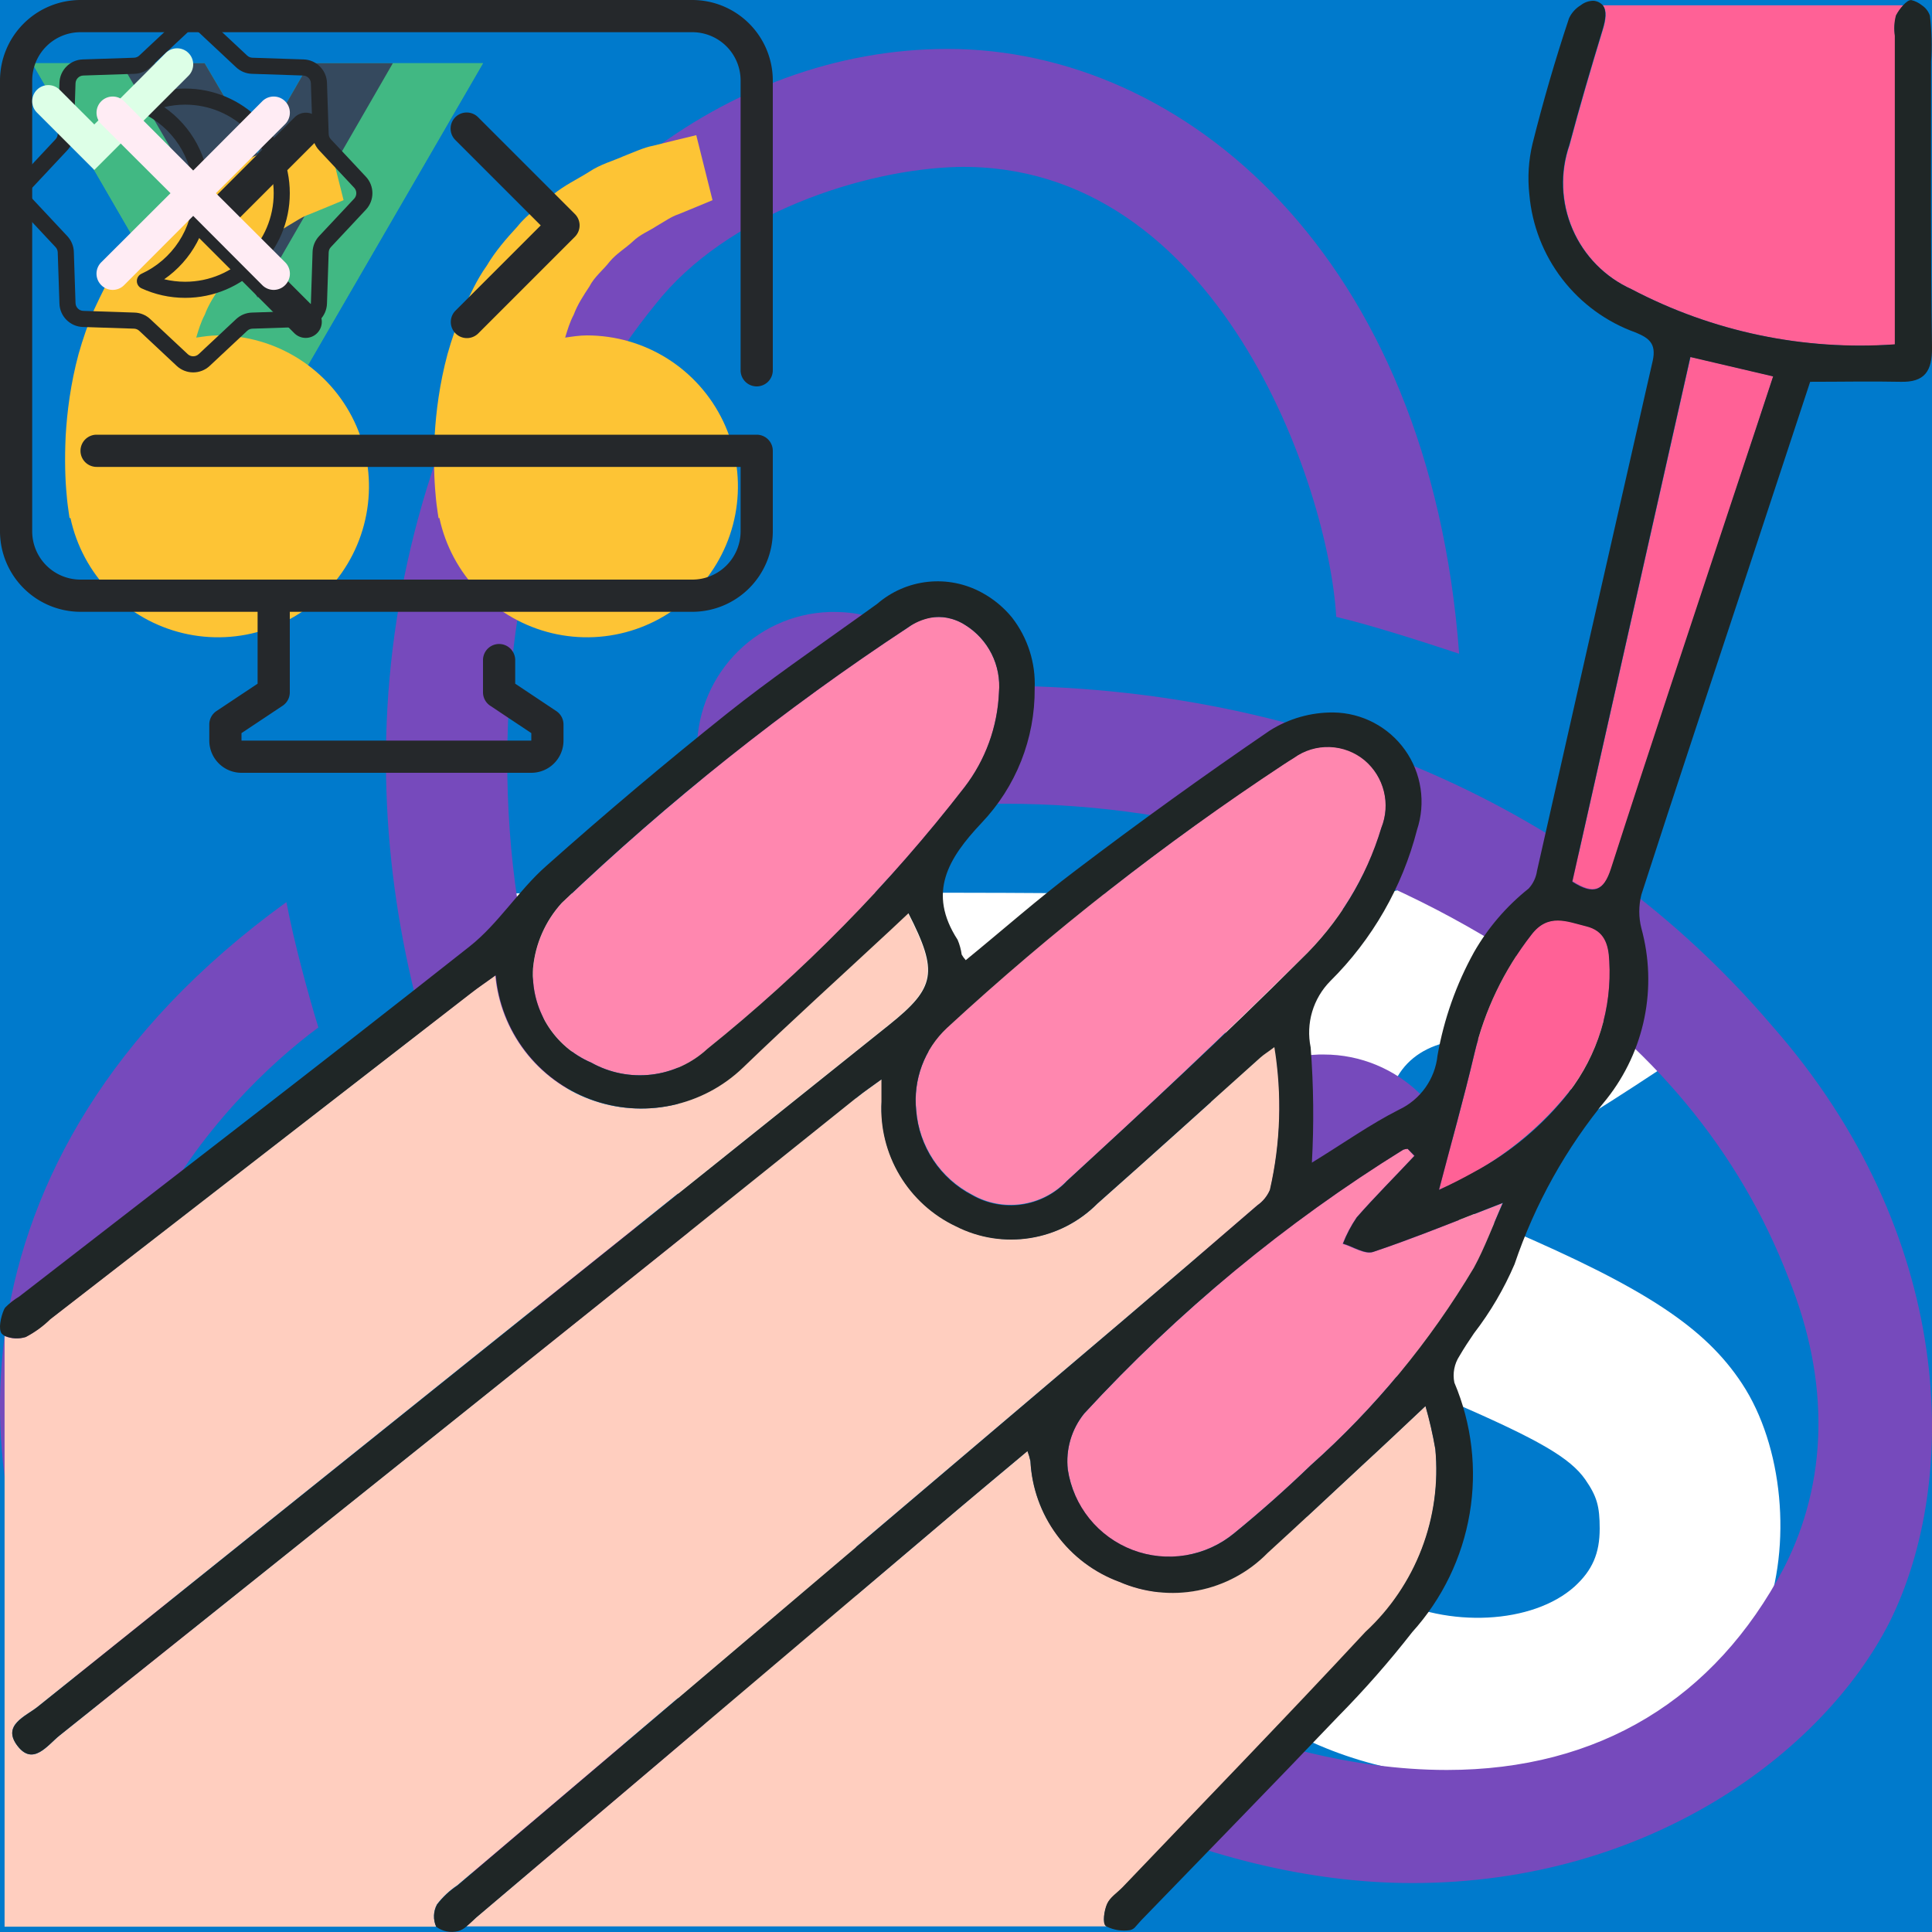 <svg width="120" height="120" viewBox="0 0 120 120" fill="none" xmlns="http://www.w3.org/2000/svg">

<rect x="0" y="0" width="120" height="120" fill="#333333" stroke="none"/>

<!--skills-->

    <g id="gitHub">
		<defs>
			<clipPath id="clip13_2982">
				<rect id="akar-icons:github-fill" rx="0" width="87" height="87" transform="translate(0.5 0.5)" fill="white" fill-opacity="0"/>
			</clipPath>
		</defs>
		<rect id="akar-icons:github-fill" rx="0" width="87" height="87" transform="translate(0.5 0.5)" fill="#FFFFFF" fill-opacity="0"/>
		<g clip-path="url(#clip13_2982)">
			<path id="Vector" d="M44 0C19.69 0 0 19.69 0 44C0 63.47 12.59 79.91 30.08 85.74C32.28 86.13 33.11 84.81 33.11 83.65C33.11 82.61 33.05 79.14 33.05 75.46C22 77.49 19.14 72.76 18.26 70.29C17.76 69.02 15.62 65.12 13.75 64.07C12.21 63.25 10.01 61.21 13.69 61.16C17.16 61.1 19.63 64.35 20.45 65.67C24.42 72.32 30.74 70.45 33.27 69.3C33.66 66.44 34.81 64.51 36.08 63.41C26.29 62.31 16.06 58.52 16.06 41.69C16.06 36.9 17.76 32.94 20.57 29.86C20.12 28.76 18.59 24.25 21.01 18.2C21.01 18.2 24.69 17.04 33.11 22.71C36.63 21.72 40.37 21.23 44.11 21.23C47.85 21.23 51.59 21.72 55.11 22.71C63.52 16.99 67.21 18.2 67.21 18.2C69.62 24.25 68.08 28.76 67.65 29.86C70.45 32.94 72.16 36.84 72.16 41.69C72.16 58.57 61.87 62.31 52.08 63.41C53.68 64.79 55.05 67.43 55.05 71.55C55.05 77.44 55 82.17 55 83.65C55 84.81 55.82 86.18 58.02 85.74C66.75 82.79 74.34 77.18 79.72 69.69C85.1 62.2 87.99 53.21 88 44C88 19.69 68.31 0 44 0Z" fill="#000000" fill-opacity="1" fill-rule="evenodd"/>
		</g>
	</g>

    <g id="webstorm">
        <defs>
            <linearGradient x1="41.703%" y1="1.925%" x2="71.876%" y2="95.235%" id="linearGradient-1">
                <stop stop-color="#00CDD7" offset="28%">

                </stop>
                <stop stop-color="#2086D7" offset="94%">

                </stop>
            </linearGradient>
            <linearGradient x1="22.489%" y1="15.127%" x2="82.877%" y2="84.763%" id="linearGradient-2">
                <stop stop-color="#FFF045" offset="14%">

                </stop>
                <stop stop-color="#00CDD7" offset="37%">

                </stop>
            </linearGradient>
            <linearGradient x1="11171%" y1="-27691.798%" x2="11907%" y2="-28759.626%" id="linearGradient-3">
                <stop stop-color="#00CDD7" offset="28%">

                </stop>
                <stop stop-color="#2086D7" offset="94%">

                </stop>
            </linearGradient>
        </defs>
        <g>
            <polygon fill="url(#linearGradient-1)" points="34.4 231.2 0 26.8 64 0.4 104.4 24.4 142 4.4 219.6 34.4 176 256">

            </polygon>
            <polygon fill="url(#linearGradient-2)" points="256 86.8 222.8 5.2 163.2 0 70.4 88.8 95.2 203.6 142 236 256 168.4 228 116">

            </polygon>
            <polygon fill="url(#linearGradient-3)" points="204.8 74.4 228 116 256 86.8 235.6 36">

            </polygon>
            <rect fill="#000000" x="48" y="48" width="160" height="160">

            </rect>
            <path d="M63.2,178 L123.2,178 L123.2,188 L63.2,188 L63.2,178 Z M141.6,125.6 L150,115.2 C156,120 162,123.2 169.6,123.2 C175.6,123.2 179.2,120.8 179.2,116.8 C179.2,113.2 176.8,111.2 166,108.4 C152.8,104.8 144.4,101.2 144.4,88 L144.4,87.6 C144.4,75.6 154,67.6 167.2,67.6 C176.049,67.563 184.649,70.524 191.6,76 L184,87.2 C179.171,83.426 173.316,81.196 167.2,80.8 C162,80.8 158.8,83.2 158.8,86.8 C158.8,91.2 161.6,92.8 172.8,95.6 C186,99.2 193.6,104 193.6,115.6 C193.6,128.8 183.6,136.4 169.6,136.4 C159.324,136.022 149.468,132.221 141.6,125.6 Z M128.8,68.8 L118.8,107.2 L107.6,68.8 L96.4,68.8 L85.2,107.2 L75.2,68.8 L59.6,68.8 L78.8,135.2 L91.2,135.2 L102,96.8 L112.8,135.2 L125.2,135.2 L144.4,68.8 L128.8,68.8 Z" fill="#FFFFFF">

            </path>
        </g>
    </g>

    <g id="git">
        <path d="M2.585 17.413C1.805 16.633 1.805 15.367 2.585 14.587L14.587 2.585C15.367 1.805 16.633 1.805 17.413 2.585L29.415 14.587C30.195 15.367 30.195 16.633 29.415 17.413L17.413 29.415C16.633 30.195 15.367 30.195 14.587 29.415L2.585 17.413Z" fill="#EE513B"/>
        <path d="M12.149 5.062L10.934 6.277L14.072 9.416C13.945 9.688 13.875 9.992 13.875 10.312C13.875 11.222 14.446 11.998 15.25 12.301V19.98C14.446 20.283 13.875 21.059 13.875 21.969C13.875 23.142 14.826 24.094 16 24.094C17.173 24.094 18.125 23.142 18.125 21.969C18.125 21.144 17.655 20.429 16.968 20.077V12.312L19.969 15.312C19.848 15.579 19.781 15.875 19.781 16.187C19.781 17.361 20.732 18.312 21.906 18.312C23.079 18.312 24.031 17.361 24.031 16.187C24.031 15.014 23.079 14.062 21.906 14.062C21.678 14.062 21.458 14.098 21.252 14.165L18.03 10.942C18.091 10.743 18.125 10.532 18.125 10.312C18.125 9.139 17.173 8.187 16 8.187C15.78 8.187 15.569 8.221 15.37 8.282L12.149 5.062Z" fill="white"/>
    </g>

    <g id="react">
        <path d="M0 59.797C0 69.273 8.849 78.119 22.801 83.105C20.015 97.77 22.301 109.59 29.939 114.196C37.79 118.93 49.486 115.653 60.587 105.507C71.408 115.243 82.344 119.075 89.975 114.456C97.818 109.709 100.203 97.087 97.34 81.964C111.872 76.941 120 69.398 120 59.797C120 50.541 111.134 42.534 97.371 37.58C100.453 21.832 97.842 10.298 89.888 5.502C82.219 0.879 71.156 4.909 60.176 14.9C48.753 4.295 37.799 1.057 29.853 5.867C22.192 10.504 20.006 22.539 22.801 37.476C9.32 42.39 0 50.578 0 59.797Z"/>
        <path d="M94.457 42.499C93.351 42.101 92.205 41.725 91.026 41.369C91.22 40.541 91.398 39.725 91.556 38.922C94.153 25.741 92.455 15.123 86.657 11.627C81.097 8.275 72.005 11.77 62.822 20.126C61.939 20.929 61.054 21.78 60.169 22.672C59.579 22.082 58.99 21.512 58.403 20.966C48.779 12.032 39.133 8.267 33.34 11.773C27.786 15.135 26.141 25.117 28.479 37.608C28.705 38.815 28.968 40.047 29.267 41.3C27.902 41.705 26.584 42.137 25.323 42.597C14.04 46.71 6.834 53.156 6.834 59.843C6.834 66.748 14.569 73.675 26.321 77.875C27.249 78.206 28.211 78.52 29.203 78.817C28.881 80.172 28.601 81.5 28.366 82.795C26.137 95.07 27.878 104.816 33.417 108.157C39.139 111.607 48.742 108.061 58.092 99.514C58.831 98.839 59.573 98.122 60.316 97.371C61.279 98.341 62.24 99.259 63.197 100.12C72.254 108.269 81.2 111.56 86.734 108.21C92.45 104.75 94.308 94.28 91.896 81.541C91.712 80.568 91.497 79.574 91.257 78.563C91.931 78.354 92.593 78.139 93.239 77.915C105.456 73.683 113.405 66.841 113.405 59.843C113.405 53.132 105.967 46.642 94.457 42.499Z" fill="#53C1DE"/>
        <path d="M91.805 73.397C91.223 73.599 90.625 73.794 90.016 73.983C88.667 69.518 86.847 64.771 84.619 59.866C86.745 55.078 88.495 50.391 89.805 45.956C90.896 46.285 91.954 46.633 92.973 47.001C102.835 50.55 108.851 55.799 108.851 59.843C108.851 64.15 102.354 69.743 91.805 73.397ZM87.428 82.466C88.495 88.099 88.647 93.192 87.941 97.173C87.306 100.75 86.03 103.135 84.451 104.09C81.093 106.123 73.911 103.481 66.165 96.511C65.277 95.713 64.382 94.859 63.485 93.957C66.488 90.523 69.489 86.531 72.418 82.097C77.57 81.619 82.438 80.837 86.852 79.77C87.069 80.687 87.262 81.587 87.428 82.466ZM43.165 103.739C39.884 104.951 37.27 104.986 35.691 104.033C32.329 102.006 30.932 94.18 32.838 83.683C33.056 82.481 33.316 81.246 33.615 79.984C37.981 80.993 42.813 81.719 47.977 82.157C50.926 86.496 54.014 90.483 57.126 93.975C56.446 94.661 55.769 95.315 55.095 95.93C50.96 99.709 46.817 102.391 43.165 103.739ZM27.793 73.371C22.596 71.514 18.305 69.1 15.363 66.466C12.72 64.099 11.385 61.75 11.385 59.843C11.385 55.785 17.171 50.61 26.82 47.092C27.991 46.665 29.216 46.263 30.488 45.885C31.822 50.421 33.571 55.163 35.682 59.959C33.544 64.825 31.77 69.643 30.423 74.232C29.516 73.96 28.638 73.673 27.793 73.371ZM32.946 36.695C30.943 25.992 32.273 17.919 35.62 15.893C39.185 13.735 47.069 16.812 55.379 24.527C55.91 25.02 56.443 25.536 56.978 26.07C53.881 29.546 50.822 33.504 47.899 37.817C42.887 38.303 38.089 39.083 33.678 40.128C33.401 38.961 33.155 37.815 32.946 36.695ZM78.915 48.563C77.861 46.659 76.778 44.8 75.675 42.991C79.075 43.44 82.333 44.037 85.392 44.767C84.474 47.845 83.329 51.063 81.981 54.362C81.014 52.443 79.992 50.508 78.915 48.563ZM60.169 29.472C62.269 31.851 64.372 34.506 66.44 37.388C64.356 37.285 62.246 37.231 60.118 37.231C58.011 37.231 55.916 37.284 53.845 37.385C55.915 34.53 58.036 31.878 60.169 29.472ZM41.303 48.596C40.249 50.506 39.246 52.431 38.294 54.359C36.968 51.071 35.834 47.838 34.908 44.717C37.948 44.005 41.191 43.423 44.569 42.983C43.45 44.808 42.359 46.681 41.303 48.596V48.596ZM44.667 77.043C41.176 76.636 37.885 76.084 34.845 75.392C35.786 72.215 36.945 68.913 38.299 65.554C39.253 67.481 40.261 69.406 41.321 71.32H41.321C42.4 73.27 43.519 75.18 44.667 77.043ZM60.295 90.55C58.137 88.115 55.985 85.423 53.883 82.526C55.923 82.61 58.004 82.653 60.118 82.653C62.29 82.653 64.438 82.602 66.551 82.503C64.476 85.452 62.381 88.149 60.295 90.55ZM82.025 65.383C83.449 68.778 84.65 72.063 85.603 75.186C82.513 75.923 79.177 76.516 75.662 76.957C76.768 75.124 77.861 73.233 78.934 71.287C80.019 69.319 81.05 67.348 82.025 65.383ZM74.99 68.909C73.324 71.93 71.614 74.813 69.878 77.534C66.715 77.771 63.448 77.892 60.118 77.892C56.802 77.892 53.576 77.785 50.469 77.574C48.663 74.817 46.916 71.925 45.26 68.935H45.261C43.61 65.954 42.09 62.947 40.714 59.957C42.09 56.96 43.605 53.95 45.247 50.974L45.246 50.975C46.892 47.99 48.624 45.113 50.414 42.373C53.583 42.122 56.833 41.992 60.118 41.992H60.118C63.417 41.992 66.672 42.123 69.84 42.376C71.602 45.096 73.323 47.964 74.975 50.949C76.646 53.967 78.181 56.957 79.569 59.889C78.185 62.872 76.654 65.893 74.99 68.909ZM84.382 15.751C87.95 17.903 89.338 26.582 87.096 37.962C86.953 38.688 86.792 39.428 86.617 40.177C82.196 39.11 77.394 38.317 72.368 37.824C69.439 33.463 66.405 29.499 63.359 26.067C64.178 25.244 64.996 24.458 65.81 23.717C73.678 16.558 81.031 13.731 84.382 15.751Z" fill="#F9FAFF"/>
        <path d="M60.118 49.892C65.374 49.892 69.635 54.347 69.635 59.843C69.635 65.338 65.374 69.793 60.118 69.793C54.863 69.793 50.602 65.338 50.602 59.843C50.602 54.347 54.863 49.892 60.118 49.892Z" fill="#53C1DE"/>
    </g>

    <g id="sass">
        <defs>
            <clipPath id="clip13_2988">
                <rect id="logos:sass" rx="0" width="116" height="86" transform="translate(0.5 0.5)" fill="white" fill-opacity="0"/>
            </clipPath>
        </defs>
        <rect id="logos:sass" rx="0" width="116" height="86" transform="translate(0.5 0.5)" fill="#FFFFFF" fill-opacity="0"/>
        <g clip-path="url(#clip13_2988)">
            <path id="Vector" d="M100.67 50.07C96.6 50.09 93.06 51.06 90.1 52.5C89.01 50.37 87.92 48.47 87.73 47.07C87.52 45.44 87.26 44.45 87.52 42.51C87.78 40.56 88.93 37.8 88.9 37.58C88.88 37.37 88.65 36.38 86.3 36.36C83.96 36.34 81.94 36.8 81.7 37.41C81.47 38.03 81.02 39.42 80.72 40.86C80.32 42.97 76.03 50.51 73.58 54.47C72.79 52.92 72.11 51.57 71.96 50.49C71.75 48.87 71.49 47.87 71.75 45.93C72.01 43.99 73.16 41.22 73.14 41.01C73.11 40.8 72.88 39.8 70.54 39.78C68.19 39.76 66.17 40.23 65.93 40.84C65.7 41.45 65.44 42.89 64.95 44.28C64.46 45.68 58.77 58.27 57.28 61.52C56.68 62.84 56.05 64.14 55.38 65.43C55.38 65.43 55.36 65.5 55.3 65.6C55.09 66.01 54.88 66.41 54.66 66.81L54.66 66.83C54.34 67.4 54 67.93 53.83 67.93C53.7 67.93 53.47 66.4 53.87 64.33C54.72 59.96 56.75 53.16 56.73 52.92C56.73 52.8 57.11 51.61 55.41 51C53.74 50.39 53.15 51.4 53 51.4C52.85 51.4 52.74 51.76 52.74 51.76C52.74 51.76 54.6 44.11 49.2 44.11C45.84 44.11 41.19 47.77 38.89 51.06C36.27 52.48 33.66 53.89 31.05 55.31C29.79 56.01 28.49 56.71 27.28 57.36C27.19 57.28 27.1 57.17 27.02 57.09C20.5 50.18 8.44 45.3 8.95 36.02C9.14 32.64 10.31 23.77 32.11 12.99C50.06 4.22 64.33 6.65 66.81 12.04C70.34 19.73 59.16 34.01 40.62 36.08C33.54 36.87 29.83 34.16 28.9 33.15C27.91 32.09 27.77 32.03 27.4 32.24C26.81 32.56 27.19 33.51 27.4 34.06C27.96 35.49 30.24 38.03 34.09 39.27C37.5 40.37 45.79 40.99 55.83 37.14C67.06 32.83 75.84 20.85 73.26 10.81C70.68 0.63 53.64 -2.73 37.5 2.95C27.91 6.33 17.52 11.66 10.04 18.59C1.15 26.83 -0.26 33.99 0.32 36.99C2.38 47.64 17.2 54.57 23.12 59.71C22.82 59.88 22.54 60.02 22.31 60.15C19.35 61.61 8.05 67.46 5.24 73.65C2.04 80.67 5.75 85.7 8.2 86.37C15.81 88.46 23.63 84.7 27.83 78.49C32.03 72.28 31.52 64.21 29.58 60.51C29.56 60.47 29.53 60.42 29.49 60.38C30.26 59.94 31.05 59.47 31.81 59.03C33.22 58.2 34.65 57.41 36.1 56.64C35.37 58.61 34.84 60.95 34.58 64.33C34.26 68.31 35.91 73.46 38.06 75.49C39.02 76.38 40.15 76.4 40.87 76.4C43.39 76.4 44.52 74.33 45.77 71.88C47.31 68.88 48.69 65.39 48.69 65.39C48.69 65.39 46.97 74.81 51.65 74.81C53.36 74.81 55.09 72.62 55.85 71.5L55.85 71.52C55.85 71.52 55.9 71.45 55.98 71.31C56.15 71.03 56.26 70.86 56.26 70.86L56.26 70.82C56.94 69.64 58.47 66.95 60.75 62.5C63.69 56.75 66.53 49.56 66.53 49.56C66.53 49.56 66.79 51.32 67.66 54.23C68.17 55.95 69.24 57.83 70.09 59.64C69.41 60.59 68.98 61.12 68.98 61.12L69 61.14C68.45 61.86 67.85 62.64 67.19 63.4C64.87 66.15 62.1 69.3 61.71 70.21C61.26 71.29 61.37 72.07 62.22 72.7C62.84 73.17 63.95 73.23 65.08 73.17C67.17 73.02 68.64 72.51 69.36 72.19C70.49 71.79 71.81 71.18 73.05 70.27C75.33 68.6 76.72 66.21 76.59 63.07C76.52 61.33 75.95 59.6 75.24 57.97C75.46 57.68 75.65 57.38 75.86 57.09C79.46 51.87 82.26 46.14 82.26 46.14C82.26 46.14 82.51 47.89 83.39 50.81C83.81 52.29 84.69 53.9 85.45 55.46C82.06 58.19 79.98 61.35 79.23 63.43C77.89 67.27 78.93 69 80.91 69.4C81.81 69.6 83.09 69.17 84.02 68.77C85.22 68.39 86.62 67.74 87.97 66.76C90.25 65.09 92.44 62.77 92.31 59.62C92.25 58.19 91.87 56.77 91.33 55.4C94.21 54.21 97.92 53.56 102.65 54.11C112.79 55.29 114.8 61.57 114.41 64.21C114.03 66.85 111.9 68.29 111.2 68.73C110.49 69.17 110.26 69.32 110.32 69.64C110.41 70.1 110.75 70.08 111.35 70C112.18 69.85 116.67 67.86 116.86 63C117.18 56.79 111.22 50.01 100.67 50.07ZM22.42 76.23C19.05 79.86 14.36 81.24 12.34 80.08C10.16 78.83 11.02 73.46 15.15 69.62C17.66 67.27 20.9 65.09 23.06 63.76C23.55 63.47 24.27 63.05 25.14 62.52C25.29 62.43 25.38 62.39 25.38 62.39L25.89 62.07C27.4 67.57 25.95 72.41 22.42 76.23ZM46.92 59.71C45.75 62.54 43.3 69.79 41.81 69.38C40.53 69.05 39.74 63.55 41.55 58.12C42.47 55.4 44.41 52.14 45.54 50.87C47.37 48.85 49.4 48.17 49.89 48.99C50.5 50.07 47.65 57.93 46.92 59.71ZM67.15 69.3C66.66 69.55 66.19 69.72 65.97 69.6C65.83 69.51 66.19 69.17 66.19 69.17C66.19 69.17 68.72 66.47 69.73 65.24C70.3 64.52 70.98 63.68 71.71 62.73L71.71 63C71.71 66.24 68.55 68.41 67.15 69.3L67.15 69.3ZM82.75 65.77C82.38 65.52 82.45 64.67 83.66 62.03C84.13 61 85.24 59.26 87.14 57.59C87.35 58.27 87.5 58.92 87.48 59.54C87.46 63.62 84.52 65.14 82.75 65.77Z" fill="#CD6799" fill-opacity="1" fill-rule="nonzero"/>
        </g>
    </g>

    <g id="css">
        <defs>
            <clipPath id="clip13_2967">
                <rect id="vscode-icons:file-type-css" rx="0" width="119" height="118" transform="translate(0.5 0.5)" fill="white" fill-opacity="0"/>
            </clipPath>
        </defs>
        <rect id="vscode-icons:file-type-css" rx="0" width="119" height="118" transform="translate(0.5 0.5)" fill="#FFFFFF" fill-opacity="0"/>
        <g clip-path="url(#clip13_2967)">
            <path id="Vector" d="M22.13 101.15L13.71 7.43L106.29 7.43L97.85 101.13L59.94 111.56L22.13 101.15Z" fill="#1572B6" fill-opacity="1" fill-rule="nonzero"/>
            <path id="Vector" d="M60 103.59L90.63 95.17L97.84 15.1L60 15.1L60 103.59Z" fill="#33A9DC" fill-opacity="1" fill-rule="nonzero"/>
            <path id="Vector" d="M60 49.05L75.33 49.05L76.39 37.28L60 37.28L60 25.78L89.06 25.78L88.78 28.87L85.93 60.54L60 60.54L60 49.05Z" fill="#FFFFFF" fill-opacity="1" fill-rule="nonzero"/>
            <path id="Vector" d="M60.07 78.9L60.01 78.91L47.11 75.46L46.28 66.29L34.65 66.29L36.27 84.34L60.01 90.87L60.07 90.86L60.07 78.9Z" fill="#EBEBEB" fill-opacity="1" fill-rule="nonzero"/>
            <path id="Vector" d="M74.35 60.06L72.95 75.45L60.03 78.91L60.03 90.87L83.79 84.34L83.96 82.4L85.98 60.06L74.35 60.06Z" fill="#FFFFFF" fill-opacity="1" fill-rule="nonzero"/>
            <path id="Vector" d="M60.04 25.78L60.04 37.28L32.04 37.28L31.81 34.69L31.28 28.87L31 25.78L60.04 25.78ZM60 49.05L60 60.54L47.25 60.54L47.02 57.96L46.49 52.13L46.21 49.05L60 49.05Z" fill="#EBEBEB" fill-opacity="1" fill-rule="nonzero"/>
        </g>
    </g>

    <g id="html">
        <defs>
            <clipPath id="clip13_2974">
                <rect id="vscode-icons:file-type-html" rx="0" width="119" height="119" transform="translate(0.5 0.5)" fill="white" fill-opacity="0"/>
            </clipPath>
        </defs>
        <rect id="vscode-icons:file-type-html" rx="0" width="119" height="119" transform="translate(0.5 0.5)" fill="#FFFFFF" fill-opacity="0"/>
        <g clip-path="url(#clip13_2974)">
            <path id="Vector" d="M22.13 102L13.7 7.5L106.29 7.5L97.85 101.98L59.94 112.5L22.13 102Z" fill="#E44F26" fill-opacity="1" fill-rule="nonzero"/>
            <path id="Vector" d="M60 104.46L90.63 95.97L97.84 15.22L60 15.22L60 104.46Z" fill="#F1662A" fill-opacity="1" fill-rule="nonzero"/>
            <path id="Vector" d="M60 50.27L44.66 50.27L43.6 38.4L60 38.4L60 26.81L30.93 26.81L31.21 29.92L34.06 61.86L60 61.86L60 50.27ZM60 80.37L59.94 80.39L47.04 76.9L46.21 67.66L34.57 67.66L36.2 85.86L59.94 92.45L60 92.43L60 80.37Z" fill="#EBEBEB" fill-opacity="1" fill-rule="nonzero"/>
            <path id="Vector" d="M59.95 50.27L59.95 61.86L74.23 61.86L72.88 76.9L59.95 80.38L59.95 92.44L83.72 85.86L83.89 83.9L86.61 53.38L86.9 50.27L59.95 50.27ZM59.95 26.81L59.95 38.4L87.95 38.4L88.18 35.8L88.71 29.92L88.99 26.81L59.95 26.81Z" fill="#FFFFFF" fill-opacity="1" fill-rule="nonzero"/>
        </g>
    </g>

    <g id="js">
        <path d="M2.255 0H117.745V120H2.255V0Z" fill="#F7DF1E"/>
        <path d="M32.62 100.28L41.458 94.723C43.163 97.864 44.715 100.522 48.435 100.522C52.001 100.522 54.25 99.072 54.25 93.434V55.091H65.103V93.594C65.103 105.274 58.514 110.59 48.9 110.59C40.218 110.59 35.178 105.918 32.62 100.28" fill="#1F2626"/>
        <path d="M71 99.072L79.837 93.756C82.163 97.704 85.187 100.603 90.536 100.603C95.033 100.603 97.9 98.267 97.9 95.045C97.9 91.178 94.954 89.809 89.993 87.554L87.28 86.345C79.45 82.882 74.255 78.532 74.255 69.349C74.255 60.891 80.457 54.447 90.148 54.447C97.048 54.447 102.01 56.944 105.575 63.469L97.125 69.107C95.264 65.644 93.249 64.275 90.148 64.275C86.97 64.275 84.954 66.369 84.954 69.107C84.954 72.49 86.97 73.86 91.621 75.955L94.334 77.163C103.56 81.271 108.754 85.46 108.754 94.884C108.754 105.034 101.079 110.591 90.769 110.591C80.69 110.591 74.178 105.597 71 99.072" fill="#1F2626"/>
    </g>

    <g id="ts">
        <path d="M0 60V120H60H120V60V0H60H0V60Z" fill="#007ACC"/>
        <path d="M26.538 60.398L26.499 65.312H34.309H42.118L42.118 87.503V109.693H47.642H53.166V87.503L53.166 65.312H60.976H68.785V60.493C68.785 57.826 68.728 55.598 68.652 55.541C68.595 55.465 59.09 55.426 47.566 55.446L26.595 55.503L26.538 60.398Z" fill="white"/>
        <path d="M96.826 55.364C99.874 56.126 102.198 57.478 104.331 59.687C105.436 60.868 107.074 63.021 107.207 63.535C107.246 63.687 102.026 67.192 98.865 69.154C98.75 69.23 98.293 68.735 97.779 67.973C96.236 65.725 94.617 64.754 92.141 64.583C88.503 64.335 86.16 66.24 86.179 69.421C86.179 70.354 86.312 70.906 86.693 71.668C87.493 73.326 88.979 74.316 93.645 76.335C102.236 80.03 105.912 82.468 108.198 85.935C110.75 89.802 111.322 95.973 109.588 100.564C107.684 105.554 102.96 108.945 96.312 110.068C94.255 110.43 89.379 110.373 87.169 109.973C82.35 109.116 77.779 106.735 74.96 103.611C73.855 102.392 71.703 99.211 71.836 98.983C71.893 98.906 72.388 98.602 72.941 98.278C73.474 97.973 75.493 96.811 77.398 95.707L80.846 93.707L81.569 94.773C82.579 96.316 84.788 98.43 86.122 99.135C89.95 101.154 95.207 100.868 97.798 98.545C98.903 97.535 99.36 96.487 99.36 94.945C99.36 93.554 99.188 92.945 98.465 91.897C97.531 90.564 95.626 89.44 90.217 87.097C84.026 84.43 81.36 82.773 78.922 80.145C77.512 78.621 76.179 76.183 75.626 74.145C75.169 72.449 75.055 68.202 75.417 66.487C76.693 60.507 81.207 56.335 87.722 55.097C89.836 54.697 94.75 54.849 96.826 55.364Z" fill="white"/>
    </g>

    <g id="vue">
        <title>file_type_vue</title><path d="M24.4,3.925H30L16,28.075,2,3.925H12.71L16,9.525l3.22-5.6Z" style="fill:#41b883"/><path d="M2,3.925l14,24.15L30,3.925H24.4L16,18.415,7.53,3.925Z" style="fill:#41b883"/><path d="M7.53,3.925,16,18.485l8.4-14.56H19.22L16,9.525l-3.29-5.6Z" style="fill:#35495e"/>
    </g>

    <g id="redux">
        <g clip-path="url(#clip0_1_2440)">
            <path d="M83.147 82.601C87.576 82.143 90.935 78.325 90.782 73.744C90.63 69.163 86.812 65.498 82.231 65.498H81.926C77.191 65.65 73.527 69.621 73.68 74.355C73.832 76.645 74.748 78.63 76.123 80.005C70.931 90.237 62.99 97.719 51.079 103.98C42.986 108.256 34.587 109.784 26.189 108.715C19.317 107.798 13.972 104.745 10.612 99.705C5.726 92.222 5.268 84.128 9.391 76.035C12.293 70.231 16.873 65.956 19.775 63.818C19.164 61.832 18.247 58.473 17.79 56.03C-4.353 72.064 -2.062 93.749 4.657 103.98C9.696 111.616 19.927 116.35 31.228 116.35C34.282 116.35 37.336 116.045 40.39 115.282C59.936 111.464 74.749 99.857 83.147 82.601ZM110.024 63.665C98.418 50.074 81.315 42.591 61.769 42.591H59.325C57.951 39.842 55.05 38.01 51.843 38.01H51.537C46.804 38.162 43.139 42.133 43.291 46.867C43.444 51.448 47.262 55.113 51.843 55.113H52.148C55.508 54.961 58.409 52.822 59.631 49.921H62.379C73.985 49.921 84.98 53.281 94.906 59.847C102.541 64.887 108.038 71.454 111.092 79.394C113.688 85.808 113.535 92.069 110.787 97.414C106.511 105.508 99.334 109.936 89.866 109.936C83.758 109.936 77.956 108.104 74.901 106.729C73.222 108.256 70.167 110.7 68.029 112.227C74.596 115.281 81.315 116.961 87.728 116.961C102.388 116.961 113.23 108.867 117.353 100.774C121.782 91.916 121.476 76.645 110.024 63.665ZM32.449 85.197C32.602 89.778 36.419 93.443 41.001 93.443H41.306C46.04 93.291 49.705 89.32 49.552 84.586C49.4 80.004 45.582 76.34 41.001 76.34H40.696C40.39 76.34 39.931 76.34 39.627 76.492C33.366 66.108 30.77 54.808 31.686 42.591C32.296 33.428 35.351 25.487 40.696 18.92C45.124 13.27 53.675 10.521 59.478 10.369C75.665 10.063 82.536 30.221 82.995 38.315C84.98 38.773 88.339 39.842 90.63 40.605C88.797 15.867 73.527 3.039 58.867 3.039C45.124 3.039 32.449 12.965 27.41 27.625C20.386 47.172 24.967 65.956 33.518 80.769C32.755 81.837 32.296 83.517 32.449 85.197V85.197Z" fill="#764ABC"/>
        </g>
        <defs>
            <clipPath id="clip0_1_2440">
                <rect width="120" height="120" fill="white"/>
            </clipPath>
        </defs>
    </g>

    <g id="styledComponent">
        <g clip-path="url(#clip0_1_2427)">
            <path d="M68.767 118.279C68.947 117.872 69.401 117.589 69.731 117.246C74.767 111.967 79.845 106.735 84.811 101.391C86.365 99.956 87.566 98.18 88.32 96.204C89.074 94.227 89.36 92.103 89.156 89.997C89 89.095 88.796 88.203 88.543 87.323C87.189 88.608 85.93 89.778 84.661 90.957C82.69 92.791 80.727 94.633 78.739 96.446C77.567 97.641 76.059 98.453 74.416 98.774C72.772 99.094 71.07 98.909 69.534 98.242C67.98 97.671 66.627 96.655 65.644 95.322C64.662 93.989 64.092 92.397 64.006 90.743C63.96 90.53 63.899 90.321 63.822 90.117C62.309 91.402 60.861 92.585 59.426 93.802L29.588 119.085C29.382 119.261 29.159 119.479 28.966 119.65H68.746L68.686 119.612C68.472 119.462 68.583 118.673 68.767 118.279Z" fill="#FFCEBF"/>
            <path d="M27.143 118.279C27.497 117.818 27.924 117.418 28.407 117.096L69.7 82.064C72.516 79.673 75.32 77.269 78.112 74.852C78.457 74.612 78.727 74.279 78.891 73.892C79.559 70.983 79.654 67.972 79.17 65.026C78.742 65.326 78.51 65.455 78.313 65.665C74.932 68.69 71.568 71.741 68.17 74.749C67.044 75.882 65.588 76.629 64.011 76.882C62.434 77.136 60.818 76.883 59.394 76.159C57.941 75.473 56.725 74.371 55.901 72.992C55.077 71.613 54.682 70.02 54.766 68.416V67.028C54.144 67.482 53.69 67.786 53.266 68.129C36.739 81.362 20.216 94.584 3.695 107.797C2.949 108.393 2.058 109.721 1.081 108.431C0.104 107.141 1.591 106.61 2.341 106.01C19.953 91.877 37.574 77.758 55.203 63.651C58.074 61.35 58.263 60.385 56.394 56.73L55.28 57.776C52.225 60.617 49.135 63.419 46.127 66.308C44.893 67.498 43.347 68.315 41.669 68.664C39.99 69.013 38.247 68.881 36.641 68.282C35.035 67.683 33.63 66.641 32.59 65.278C31.551 63.915 30.918 62.286 30.764 60.578C30.194 61.007 29.702 61.32 29.235 61.684L3.095 81.944C2.644 82.386 2.13 82.759 1.569 83.05C1.146 83.178 0.692 83.155 0.284 82.986V119.671H27.092C26.992 119.451 26.945 119.21 26.954 118.969C26.963 118.727 27.028 118.491 27.143 118.279Z" fill="#FFCEBF"/>
            <path d="M99.565 1.821C98.837 4.208 98.13 6.599 97.491 9.012C96.901 10.716 96.97 12.58 97.684 14.237C98.397 15.894 99.704 17.225 101.348 17.968C106.376 20.611 112.042 21.798 117.709 21.396V2.228C117.646 1.808 117.669 1.379 117.777 0.968C117.897 0.736 118.049 0.521 118.227 0.33H99.548C99.835 0.664 99.737 1.251 99.565 1.821Z" fill="#FF6196"/>
            <path d="M62.051 42.998C61.962 45.137 61.214 47.197 59.909 48.894C55.242 54.918 49.883 60.372 43.942 65.144C42.984 66.03 41.77 66.591 40.473 66.745C39.177 66.899 37.865 66.638 36.726 66.001C35.592 65.516 34.636 64.692 33.989 63.643C33.342 62.593 33.036 61.369 33.113 60.138C33.251 58.627 33.878 57.202 34.9 56.08C41.544 49.745 48.742 44.019 56.408 38.969C56.91 38.576 57.523 38.35 58.16 38.324C58.798 38.298 59.427 38.472 59.96 38.824C60.66 39.258 61.226 39.879 61.595 40.615C61.964 41.352 62.122 42.177 62.051 42.998Z" fill="#FF87AF"/>
            <path d="M56.913 68.97C56.813 68.023 56.935 67.065 57.268 66.173C57.601 65.281 58.136 64.478 58.832 63.828C65.337 57.828 72.316 52.364 79.701 47.488C79.924 47.347 80.13 47.205 80.374 47.06C81.019 46.594 81.801 46.356 82.596 46.383C83.391 46.41 84.155 46.701 84.766 47.21C85.358 47.711 85.777 48.386 85.963 49.14C86.15 49.893 86.094 50.685 85.803 51.405C84.869 54.517 83.145 57.334 80.798 59.581C76.033 64.276 71.175 68.876 66.229 73.379C65.484 74.146 64.505 74.642 63.447 74.791C62.389 74.94 61.311 74.733 60.384 74.202C59.409 73.696 58.579 72.95 57.972 72.035C57.365 71.119 57 70.065 56.913 68.97Z" fill="#FF87AF"/>
            <path d="M87.834 71.802C86.635 73.087 85.4 74.313 84.248 75.628C83.901 76.137 83.614 76.683 83.391 77.257C84.025 77.445 84.766 77.942 85.28 77.766C87.899 76.888 90.453 75.834 93.328 74.724C92.702 76.164 92.231 77.492 91.567 78.709C88.831 83.308 85.404 87.459 81.407 91.016C79.887 92.482 78.308 93.883 76.671 95.22C75.805 95.939 74.762 96.416 73.651 96.6C72.54 96.784 71.399 96.67 70.347 96.269C69.294 95.868 68.367 95.195 67.659 94.318C66.953 93.441 66.491 92.392 66.323 91.278C66.254 90.659 66.309 90.032 66.484 89.434C66.659 88.836 66.951 88.278 67.343 87.794C73.174 81.461 79.838 75.95 87.153 71.412C87.242 71.377 87.336 71.358 87.432 71.356L87.834 71.802Z" fill="#FF87AF"/>
            <path d="M97.672 54.733L105.004 22.166L110.147 23.37L107.494 31.43C105.017 38.93 102.51 46.429 100.093 53.936C99.622 55.325 99.005 55.582 97.672 54.733Z" fill="#FF6196"/>
            <path d="M89.386 73.888C90.161 70.927 90.933 68.189 91.584 65.421C92.219 62.736 93.426 60.221 95.124 58.046C96.165 56.679 97.335 57.223 98.53 57.519C99.636 57.789 99.915 58.599 99.962 59.662C100.136 62.6 99.241 65.503 97.442 67.834C95.3 70.489 92.532 72.57 89.386 73.888Z" fill="#FF6196"/>
            <path d="M119.944 3.839C120.008 2.885 119.983 1.927 119.871 0.977C119.783 0.712 119.607 0.484 119.374 0.33C119.184 0.175 118.961 0.065 118.723 0.008C118.585 -0.017 118.393 0.124 118.208 0.325C118.03 0.517 117.878 0.732 117.758 0.964C117.65 1.375 117.627 1.804 117.69 2.224V21.387C112.023 21.79 106.357 20.602 101.329 17.959C99.685 17.216 98.378 15.886 97.665 14.229C96.951 12.572 96.882 10.708 97.472 9.003C98.111 6.59 98.818 4.199 99.546 1.812C99.718 1.243 99.816 0.655 99.546 0.321C99.396 0.158 99.189 0.06 98.968 0.047C98.685 0.05 98.41 0.146 98.188 0.321C97.867 0.513 97.612 0.797 97.455 1.135C96.598 3.707 95.844 6.303 95.188 8.926C94.941 9.959 94.874 11.028 94.991 12.084C95.157 13.995 95.868 15.819 97.039 17.338C98.21 18.857 99.793 20.008 101.599 20.654C102.409 20.993 102.884 21.327 102.657 22.394C102.344 23.748 102.04 25.103 101.732 26.461C99.632 35.666 97.544 44.874 95.467 54.088C95.408 54.498 95.228 54.882 94.948 55.189C93.579 56.277 92.429 57.615 91.559 59.131C90.449 61.133 89.682 63.305 89.287 65.559C89.212 66.278 88.952 66.966 88.533 67.555C88.114 68.144 87.55 68.615 86.896 68.923C85.109 69.827 83.468 70.997 81.484 72.214C81.616 69.828 81.591 67.436 81.407 65.053C81.256 64.321 81.288 63.562 81.5 62.844C81.713 62.127 82.099 61.472 82.624 60.94C85.237 58.351 87.1 55.102 88.015 51.538C88.288 50.712 88.363 49.833 88.233 48.973C88.104 48.113 87.774 47.295 87.27 46.586C86.766 45.876 86.102 45.296 85.332 44.891C84.563 44.485 83.708 44.267 82.838 44.253C81.43 44.237 80.047 44.63 78.857 45.384C74.768 48.177 70.75 51.072 66.807 54.066C64.463 55.832 62.256 57.786 59.985 59.637C59.887 59.532 59.803 59.415 59.732 59.29C59.689 58.974 59.604 58.666 59.48 58.373C57.581 55.442 58.897 53.312 60.958 51.122C63.105 48.871 64.292 45.873 64.266 42.762C64.333 41.177 63.836 39.619 62.865 38.365C62.347 37.729 61.71 37.2 60.988 36.81C59.963 36.249 58.791 36.014 57.629 36.139C56.467 36.263 55.371 36.739 54.487 37.504L53.292 38.361C50.562 40.315 47.798 42.218 45.171 44.309C41.336 47.37 37.584 50.534 33.918 53.796C32.204 55.309 30.953 57.374 29.175 58.78C19.901 66.103 10.53 73.294 1.192 80.532C0.871 80.723 0.576 80.955 0.314 81.222C0.287 81.261 0.264 81.302 0.245 81.346C0.048 81.804 -0.119 82.563 0.112 82.841C0.169 82.902 0.238 82.95 0.314 82.983C0.722 83.152 1.176 83.175 1.599 83.047C2.16 82.756 2.674 82.384 3.125 81.942L29.265 61.681C29.732 61.317 30.224 60.987 30.794 60.575C30.948 62.283 31.581 63.913 32.621 65.276C33.66 66.639 35.065 67.68 36.671 68.279C38.277 68.878 40.02 69.011 41.699 68.661C43.377 68.312 44.923 67.495 46.157 66.305C49.157 63.417 52.255 60.614 55.31 57.773L56.424 56.727C58.293 60.383 58.104 61.347 55.233 63.648C37.589 77.766 19.959 91.888 2.341 106.012C1.591 106.611 0.108 107.156 1.081 108.433C2.054 109.71 2.949 108.394 3.695 107.798C20.224 94.597 36.742 81.379 53.249 68.143C53.677 67.8 54.127 67.496 54.749 67.042V68.43C54.665 70.034 55.06 71.627 55.884 73.006C56.708 74.385 57.924 75.488 59.377 76.174C60.801 76.897 62.417 77.15 63.994 76.897C65.571 76.644 67.027 75.897 68.153 74.764C71.551 71.764 74.915 68.704 78.296 65.679C78.51 65.486 78.759 65.341 79.153 65.041C79.637 67.986 79.542 70.998 78.874 73.907C78.71 74.294 78.439 74.626 78.094 74.867C75.3 77.281 72.497 79.685 69.683 82.079L28.407 117.115C27.924 117.437 27.497 117.836 27.143 118.297C27.03 118.507 26.967 118.741 26.958 118.979C26.949 119.217 26.995 119.455 27.092 119.673C27.286 119.818 27.509 119.917 27.747 119.964C27.984 120.011 28.229 120.004 28.463 119.943C28.648 119.889 28.818 119.794 28.96 119.664C29.175 119.493 29.389 119.274 29.582 119.099L59.42 93.816C60.855 92.599 62.303 91.399 63.816 90.131C63.893 90.334 63.954 90.543 64.001 90.756C64.086 92.41 64.656 94.003 65.638 95.336C66.621 96.669 67.974 97.684 69.528 98.255C71.064 98.922 72.766 99.108 74.41 98.787C76.053 98.467 77.561 97.655 78.733 96.46C80.721 94.647 82.684 92.805 84.655 90.971C85.941 89.792 87.183 88.609 88.538 87.337C88.79 88.216 88.994 89.109 89.15 90.011C89.347 92.109 89.058 94.225 88.304 96.194C87.551 98.163 86.353 99.931 84.805 101.362C79.839 106.71 74.761 111.942 69.725 117.217C69.395 117.56 68.941 117.843 68.761 118.25C68.581 118.657 68.466 119.454 68.68 119.626L68.74 119.664C69.189 119.883 69.695 119.959 70.188 119.883C70.327 119.854 70.45 119.777 70.535 119.664C70.655 119.54 70.771 119.386 70.887 119.27C74.966 115.053 79.067 110.858 83.117 106.611C84.751 104.955 86.288 103.205 87.719 101.371C89.585 99.305 90.822 96.749 91.285 94.004C91.749 91.259 91.418 88.439 90.333 85.875C90.216 85.304 90.33 84.709 90.65 84.221C90.929 83.741 91.237 83.274 91.554 82.811C92.569 81.494 93.414 80.054 94.07 78.526C95.337 74.776 97.282 71.29 99.808 68.242C100.969 66.769 101.768 65.045 102.14 63.207C102.512 61.369 102.447 59.47 101.95 57.662C101.775 56.974 101.775 56.254 101.95 55.566C104.119 48.851 106.351 42.158 108.562 35.46L111.519 26.487L112.432 23.714C114.377 23.714 116.211 23.676 118.037 23.714C119.554 23.757 120.017 23.046 120 21.572C119.91 15.658 119.944 9.749 119.944 3.839ZM43.937 65.144C42.979 66.03 41.765 66.591 40.468 66.745C39.172 66.899 37.86 66.638 36.721 66.001C35.587 65.516 34.631 64.692 33.984 63.643C33.337 62.593 33.031 61.369 33.108 60.138C33.246 58.627 33.873 57.202 34.895 56.08C41.539 49.745 48.737 44.019 56.403 38.969C56.821 38.674 57.297 38.469 57.8 38.37C58.137 38.307 58.483 38.307 58.82 38.37C59.223 38.448 59.609 38.602 59.955 38.824C60.656 39.259 61.222 39.88 61.592 40.617C61.961 41.355 62.118 42.18 62.046 43.002C61.958 45.141 61.209 47.201 59.904 48.898C55.237 54.921 49.878 60.373 43.937 65.144ZM66.22 73.41C65.475 74.176 64.497 74.672 63.438 74.821C62.38 74.97 61.303 74.763 60.375 74.232C59.399 73.725 58.568 72.977 57.961 72.059C57.353 71.142 56.99 70.084 56.904 68.987C56.805 68.04 56.926 67.083 57.259 66.191C57.593 65.298 58.128 64.495 58.824 63.845C65.329 57.845 72.308 52.381 79.693 47.506C79.916 47.364 80.121 47.223 80.366 47.077C81.011 46.611 81.792 46.373 82.588 46.401C83.383 46.428 84.146 46.718 84.758 47.227C85.35 47.728 85.769 48.404 85.955 49.157C86.141 49.91 86.085 50.703 85.795 51.422C84.861 54.534 83.136 57.351 80.79 59.599C76.063 64.321 71.148 68.867 66.229 73.392L66.22 73.41ZM91.55 78.728C88.817 83.319 85.397 87.464 81.407 91.018C79.887 92.483 78.309 93.884 76.672 95.221C75.805 95.941 74.763 96.417 73.651 96.601C72.54 96.786 71.4 96.671 70.347 96.27C69.294 95.869 68.367 95.196 67.66 94.319C66.953 93.442 66.492 92.393 66.323 91.279C66.254 90.66 66.309 90.033 66.484 89.435C66.659 88.837 66.951 88.28 67.343 87.795C73.174 81.463 79.839 75.951 87.153 71.413C87.242 71.378 87.337 71.359 87.432 71.357L87.861 71.786C86.661 73.071 85.427 74.297 84.274 75.612C83.927 76.121 83.64 76.667 83.417 77.241C84.051 77.429 84.792 77.926 85.306 77.751C87.376 77.056 89.412 76.251 91.593 75.394L93.354 74.708C92.694 76.165 92.223 77.493 91.559 78.71L91.55 78.728ZM97.434 67.865C95.835 69.9 93.832 71.581 91.55 72.801C90.844 73.195 90.12 73.564 89.377 73.907C90.14 70.989 90.903 68.285 91.55 65.551L91.576 65.439C92.211 62.755 93.418 60.239 95.115 58.064C96.157 56.697 97.326 57.242 98.522 57.537C99.628 57.807 99.906 58.617 99.953 59.68C100.129 62.616 99.237 65.517 97.442 67.847L97.434 67.865ZM107.461 31.44C104.984 38.94 102.477 46.439 100.06 53.946C99.606 55.356 98.989 55.613 97.656 54.765L104.011 26.512L104.988 22.176L110.131 23.38L109.098 26.512L107.461 31.44Z" fill="#1F2626"/>
        </g>
        <defs>
            <clipPath id="clip0_1_2427">
                <rect width="120" height="120" fill="white"/>
            </clipPath>
        </defs>
    </g>

<!--socials-->
    <g id="telegram">
        <g id="SVGRepo_bgCarrier" stroke-width="0"/>

        <g id="SVGRepo_tracerCarrier" stroke-linecap="round" stroke-linejoin="round"/>

        <g id="SVGRepo_iconCarrier"> <path d="M12 4C10.418 4 8.871 4.469 7.555 5.348C6.24 6.227 5.214 7.477 4.609 8.939C4.003 10.4 3.845 12.009 4.154 13.561C4.462 15.113 5.224 16.538 6.343 17.657C7.462 18.776 8.887 19.538 10.439 19.846C11.991 20.155 13.6 19.997 15.062 19.391C16.523 18.785 17.773 17.76 18.652 16.445C19.531 15.129 20 13.582 20 12C20 9.878 19.157 7.843 17.657 6.343C16.157 4.843 14.122 4 12 4ZM15.93 9.48L14.62 15.67C14.52 16.11 14.26 16.21 13.89 16.01L11.89 14.53L10.89 15.46C10.843 15.521 10.782 15.572 10.713 15.606C10.644 15.641 10.568 15.659 10.49 15.66L10.63 13.66L14.33 10.31C14.5 10.17 14.33 10.09 14.09 10.23L9.55 13.08L7.55 12.46C7.12 12.33 7.11 12.03 7.64 11.83L15.35 8.83C15.73 8.72 16.05 8.94 15.93 9.48Z" fill="inherit"/> </g>
    </g>

    <g id="whatsapp">
        <g id="SVGRepo_bgCarrier" stroke-width="0"/>
        <g id="SVGRepo_tracerCarrier" stroke-linecap="round" stroke-linejoin="round"/>
        <g id="SVGRepo_iconCarrier"> <title>whatsapp [#128]</title> <desc>Created with Sketch.</desc> <defs> </defs> <g id="Page-1" stroke="none" stroke-width="1" fill="inherit" fill-rule="evenodd"> <g id="Dribbble-Light-Preview" transform="translate(-300, -7599)" fill="inherit"> <g id="icons" transform="translate(56, 160)"> <path d="M259.821,7453.121 C259.58,7453.803 258.622,7454.368 257.858,7454.533 C257.335,7454.644 256.653,7454.732 254.355,7453.779 C251.774,7452.71 248.19,7448.901 248.19,7446.366 C248.19,7445.076 248.934,7443.573 250.235,7443.573 C250.861,7443.573 250.999,7443.585 251.205,7444.08 C251.446,7444.662 252.034,7446.096 252.104,7446.243 C252.393,7446.846 251.81,7447.199 251.387,7447.725 C251.252,7447.883 251.099,7448.054 251.27,7448.348 C251.44,7448.636 252.028,7449.594 252.892,7450.363 C254.008,7451.358 254.913,7451.675 255.237,7451.81 C255.478,7451.91 255.766,7451.887 255.942,7451.699 C256.165,7451.458 256.442,7451.058 256.724,7450.663 C256.923,7450.381 257.176,7450.346 257.441,7450.446 C257.62,7450.508 259.895,7451.565 259.991,7451.734 C260.062,7451.857 260.062,7452.439 259.821,7453.121 M254.002,7439 L253.997,7439 L253.997,7439 C248.484,7439 244,7443.485 244,7449 C244,7451.187 244.705,7453.215 245.904,7454.861 L244.658,7458.577 L248.501,7457.349 C250.082,7458.395 251.969,7459 254.002,7459 C259.515,7459 264,7454.515 264,7449 C264,7443.485 259.515,7439 254.002,7439" id="whatsapp-[#128]"> </path> </g> </g> </g> </g>
    </g>

    <g id="email">
        <path id="Vector" d="M0.13 4.14C0.39 2.96 1.04 1.91 1.97 1.16C2.9 0.41 4.06 0 5.25 0L36.75 0C37.93 0 39.09 0.41 40.02 1.16C40.95 1.91 41.6 2.96 41.86 4.14L21 17.1L0.13 4.14ZM0 7.19L0 26.13L15.23 16.64L0 7.19ZM17.74 18.21L0.5 28.95C0.92 29.86 1.6 30.63 2.44 31.17C3.28 31.71 4.25 32 5.25 32L36.75 32C37.74 32 38.71 31.71 39.55 31.17C40.39 30.63 41.07 29.86 41.49 28.94L24.24 18.21L21 20.22L17.74 18.21L17.74 18.21ZM26.76 16.65L42 26.13L42 7.19L26.76 16.64L26.76 16.65Z" fill="inherit" fill-opacity="1" fill-rule="evenodd"/>
    </g>

<!--quote-->
    <g id="quote">
        <linearGradient id="myGradient" gradientTransform="rotate(90)">
            <stop offset="60%" stop-color="#FDC435"/>
            <stop offset="100%" stop-color="#C435FD"/>
        </linearGradient>
        <path d="M13.542 20.833C13.077 20.833 12.631 20.904 12.188 20.969C12.331 20.485 12.479 19.994 12.717 19.552C12.954 18.91 13.325 18.354 13.694 17.794C14.002 17.188 14.546 16.777 14.946 16.258C15.365 15.754 15.935 15.419 16.387 15C16.831 14.562 17.413 14.344 17.875 14.035C18.358 13.758 18.779 13.452 19.229 13.306L20.352 12.844L21.34 12.433L20.329 8.396L19.085 8.696C18.688 8.796 18.202 8.912 17.65 9.052C17.085 9.156 16.483 9.442 15.812 9.702C15.15 9.998 14.383 10.198 13.671 10.673C12.954 11.127 12.127 11.506 11.398 12.115C10.692 12.742 9.84 13.285 9.21 14.083C8.523 14.829 7.844 15.613 7.317 16.504C6.706 17.354 6.292 18.288 5.854 19.21C5.458 20.133 5.14 21.077 4.879 21.994C4.385 23.831 4.165 25.577 4.079 27.071C4.008 28.567 4.05 29.81 4.138 30.71C4.169 31.135 4.227 31.548 4.269 31.833L4.321 32.183L4.375 32.171C4.746 33.902 5.599 35.492 6.835 36.759C8.072 38.025 9.642 38.915 11.364 39.327C13.085 39.738 14.888 39.654 16.564 39.083C18.24 38.512 19.72 37.479 20.832 36.103C21.945 34.726 22.646 33.063 22.853 31.305C23.06 29.547 22.765 27.766 22.002 26.169C21.24 24.571 20.04 23.223 18.543 22.278C17.046 21.334 15.312 20.833 13.542 20.833ZM36.458 20.833C35.994 20.833 35.548 20.904 35.104 20.969C35.248 20.485 35.396 19.994 35.633 19.552C35.871 18.91 36.242 18.354 36.61 17.794C36.919 17.188 37.462 16.777 37.862 16.258C38.281 15.754 38.852 15.419 39.304 15C39.748 14.562 40.329 14.344 40.792 14.035C41.275 13.758 41.696 13.452 42.146 13.306L43.269 12.844L44.256 12.433L43.246 8.396L42.002 8.696C41.604 8.796 41.119 8.912 40.567 9.052C40.002 9.156 39.4 9.442 38.729 9.702C38.069 10 37.3 10.198 36.587 10.675C35.871 11.129 35.044 11.508 34.315 12.117C33.608 12.744 32.756 13.287 32.127 14.083C31.44 14.829 30.76 15.613 30.233 16.504C29.623 17.354 29.208 18.288 28.771 19.21C28.375 20.133 28.056 21.077 27.796 21.994C27.302 23.831 27.081 25.577 26.996 27.071C26.925 28.567 26.967 29.81 27.054 30.71C27.085 31.135 27.144 31.548 27.185 31.833L27.238 32.183L27.292 32.171C27.662 33.902 28.515 35.492 29.752 36.759C30.989 38.025 32.559 38.915 34.281 39.327C36.002 39.738 37.805 39.654 39.481 39.083C41.156 38.512 42.636 37.479 43.749 36.103C44.862 34.726 45.563 33.063 45.77 31.305C45.977 29.547 45.682 27.766 44.919 26.169C44.156 24.571 42.957 23.223 41.46 22.278C39.962 21.334 38.228 20.833 36.458 20.833Z" fill="#FDC435"/>
    </g>

<!--logo-->
    <g id="logo">
        <g><path d="M47,24a1,1,0,0,0,1-1V5a5.006,5.006,0,0,0-5-5H5A5.006,5.006,0,0,0,0,5V33a5.006,5.006,0,0,0,5,5H16v4.465l-2.555,1.7A1,1,0,0,0,13,45v1a2,2,0,0,0,2,2H33a2,2,0,0,0,2-2V45a1,1,0,0,0-.445-.832L32,42.465V41a1,1,0,0,0-2,0v2a1,1,0,0,0,.445.832L33,45.535V46H15v-.465l2.555-1.7A1,1,0,0,0,18,43V38H43a5.006,5.006,0,0,0,5-5V28a1,1,0,0,0-1-1H6a1,1,0,0,0,0,2H46v4a3,3,0,0,1-3,3H5a3,3,0,0,1-3-3V5A3,3,0,0,1,5,2H43a3,3,0,0,1,3,3V23A1,1,0,0,0,47,24Z" fill="#25282B"/><path d="M19.707,7.293a1,1,0,0,0-1.414,0l-6,6a1,1,0,0,0,0,1.414l6,6a1,1,0,0,0,1.414-1.414L14.414,14l5.293-5.293A1,1,0,0,0,19.707,7.293Z" fill="#25282B"/><path d="M28.293,20.707a1,1,0,0,0,1.414,0l6-6a1,1,0,0,0,0-1.414l-6-6a1,1,0,1,0-1.414,1.414L33.586,14l-5.293,5.293A1,1,0,0,0,28.293,20.707Z" fill="#25282B"/>
        </g>
    </g>

    <!--themes-->
    <g id="theme">
        <path clip-rule="evenodd" d="M10.975 1.275C11.552 0.735 12.449 0.735 13.025 1.275L15.351 3.451C15.44 3.534 15.555 3.582 15.676 3.586L18.86 3.691C19.649 3.717 20.283 4.351 20.309 5.141L20.415 8.324C20.419 8.445 20.466 8.561 20.549 8.649L22.726 10.975C23.266 11.552 23.266 12.448 22.726 13.025L20.549 15.351C20.466 15.439 20.419 15.555 20.415 15.676L20.309 18.859C20.283 19.649 19.649 20.283 18.86 20.309L15.676 20.414C15.555 20.418 15.44 20.466 15.351 20.549L13.025 22.726C12.449 23.265 11.552 23.265 10.975 22.726L8.65 20.549C8.561 20.466 8.446 20.418 8.325 20.414L5.141 20.309C4.352 20.283 3.718 19.649 3.692 18.859L3.586 15.676C3.582 15.555 3.534 15.439 3.452 15.351L1.275 13.025C0.735 12.448 0.735 11.552 1.275 10.975L3.452 8.649C3.534 8.561 3.582 8.445 3.586 8.324L3.692 5.141C3.718 4.351 4.352 3.717 5.141 3.691L8.325 3.586C8.446 3.582 8.561 3.534 8.65 3.451L10.975 1.275ZM12.342 2.005C12.15 1.825 11.851 1.825 11.659 2.005L9.333 4.181C9.068 4.43 8.721 4.573 8.358 4.585L5.174 4.691C4.911 4.699 4.7 4.911 4.691 5.174L4.586 8.357C4.574 8.721 4.43 9.067 4.182 9.333L2.005 11.658C1.825 11.851 1.825 12.149 2.005 12.342L4.182 14.667C4.43 14.933 4.574 15.279 4.586 15.643L4.691 18.826C4.7 19.089 4.911 19.301 5.174 19.309L8.358 19.415C8.721 19.427 9.068 19.57 9.333 19.819L11.659 21.995C11.851 22.175 12.15 22.175 12.342 21.995L14.668 19.819C14.933 19.57 15.28 19.427 15.643 19.415L18.827 19.309C19.09 19.301 19.301 19.089 19.31 18.826L19.415 15.643C19.427 15.279 19.571 14.933 19.819 14.667L21.996 12.342C22.176 12.149 22.176 11.851 21.996 11.658L19.819 9.333C19.571 9.067 19.427 8.721 19.415 8.357L19.31 5.174C19.301 4.911 19.09 4.699 18.827 4.691L15.643 4.585C15.28 4.573 14.933 4.43 14.668 4.181L12.342 2.005Z" fill="#25282B" fill-rule="evenodd"/><path clip-rule="evenodd" d="M10.199 6.655C11.891 7.828 13 9.784 13 12C13 14.216 11.891 16.172 10.199 17.345C10.616 17.446 11.052 17.5 11.5 17.5C14.538 17.5 17 15.038 17 12C17 8.962 14.538 6.5 11.5 6.5C11.052 6.5 10.616 6.554 10.199 6.655ZM8.791 6.09C9.617 5.711 10.534 5.5 11.5 5.5C15.09 5.5 18 8.41 18 12C18 15.59 15.09 18.5 11.5 18.5C10.534 18.5 9.617 18.289 8.791 17.91C8.614 17.829 8.5 17.651 8.5 17.456C8.5 17.261 8.614 17.083 8.791 17.002C10.686 16.132 12 14.219 12 12C12 9.781 10.686 7.868 8.791 6.998C8.614 6.917 8.5 6.739 8.5 6.544C8.5 6.349 8.614 6.171 8.791 6.09Z" fill="#25282B" fill-rule="evenodd"/>
    </g>

    <!--popup-->
    <g id="success">
        <path fill="#ddffe7" fill-rule="evenodd"
              d="M5.857,10.556 L2.293,6.992 C1.902,6.601 1.902,5.97 2.293,5.579 C2.684,5.188 3.316,5.188 3.707,5.579 L5.857,7.729 L10.293,3.292 C10.684,2.902 11.316,2.902 11.707,3.292 C12.098,3.683 12.098,4.316 11.707,4.707 L5.857,10.556 Z"/>
    </g>

    <g id="error">
        <defs><style>.cls-1{fill:#ffecf4;opacity:0;}.cls-2{fill:#ffecf4;}</style></defs><title>close</title><g
            id="Layer_2"><g id="close"><g id="close-2"><rect class="cls-1" width="24" height="24"
                                                             transform="translate(24 24) rotate(180)"/><path
            class="cls-2"
            d="M13.41,12l4.3-4.29a1,1,0,1,0-1.42-1.42L12,10.59,7.71,6.29A1,1,0,0,0,6.29,7.71L10.59,12l-4.3,4.29a1,1,0,0,0,0,1.42,1,1,0,0,0,1.42,0L12,13.41l4.29,4.3a1,1,0,0,0,1.42,0,1,1,0,0,0,0-1.42Z"/></g></g></g>
    </g>
</svg>




